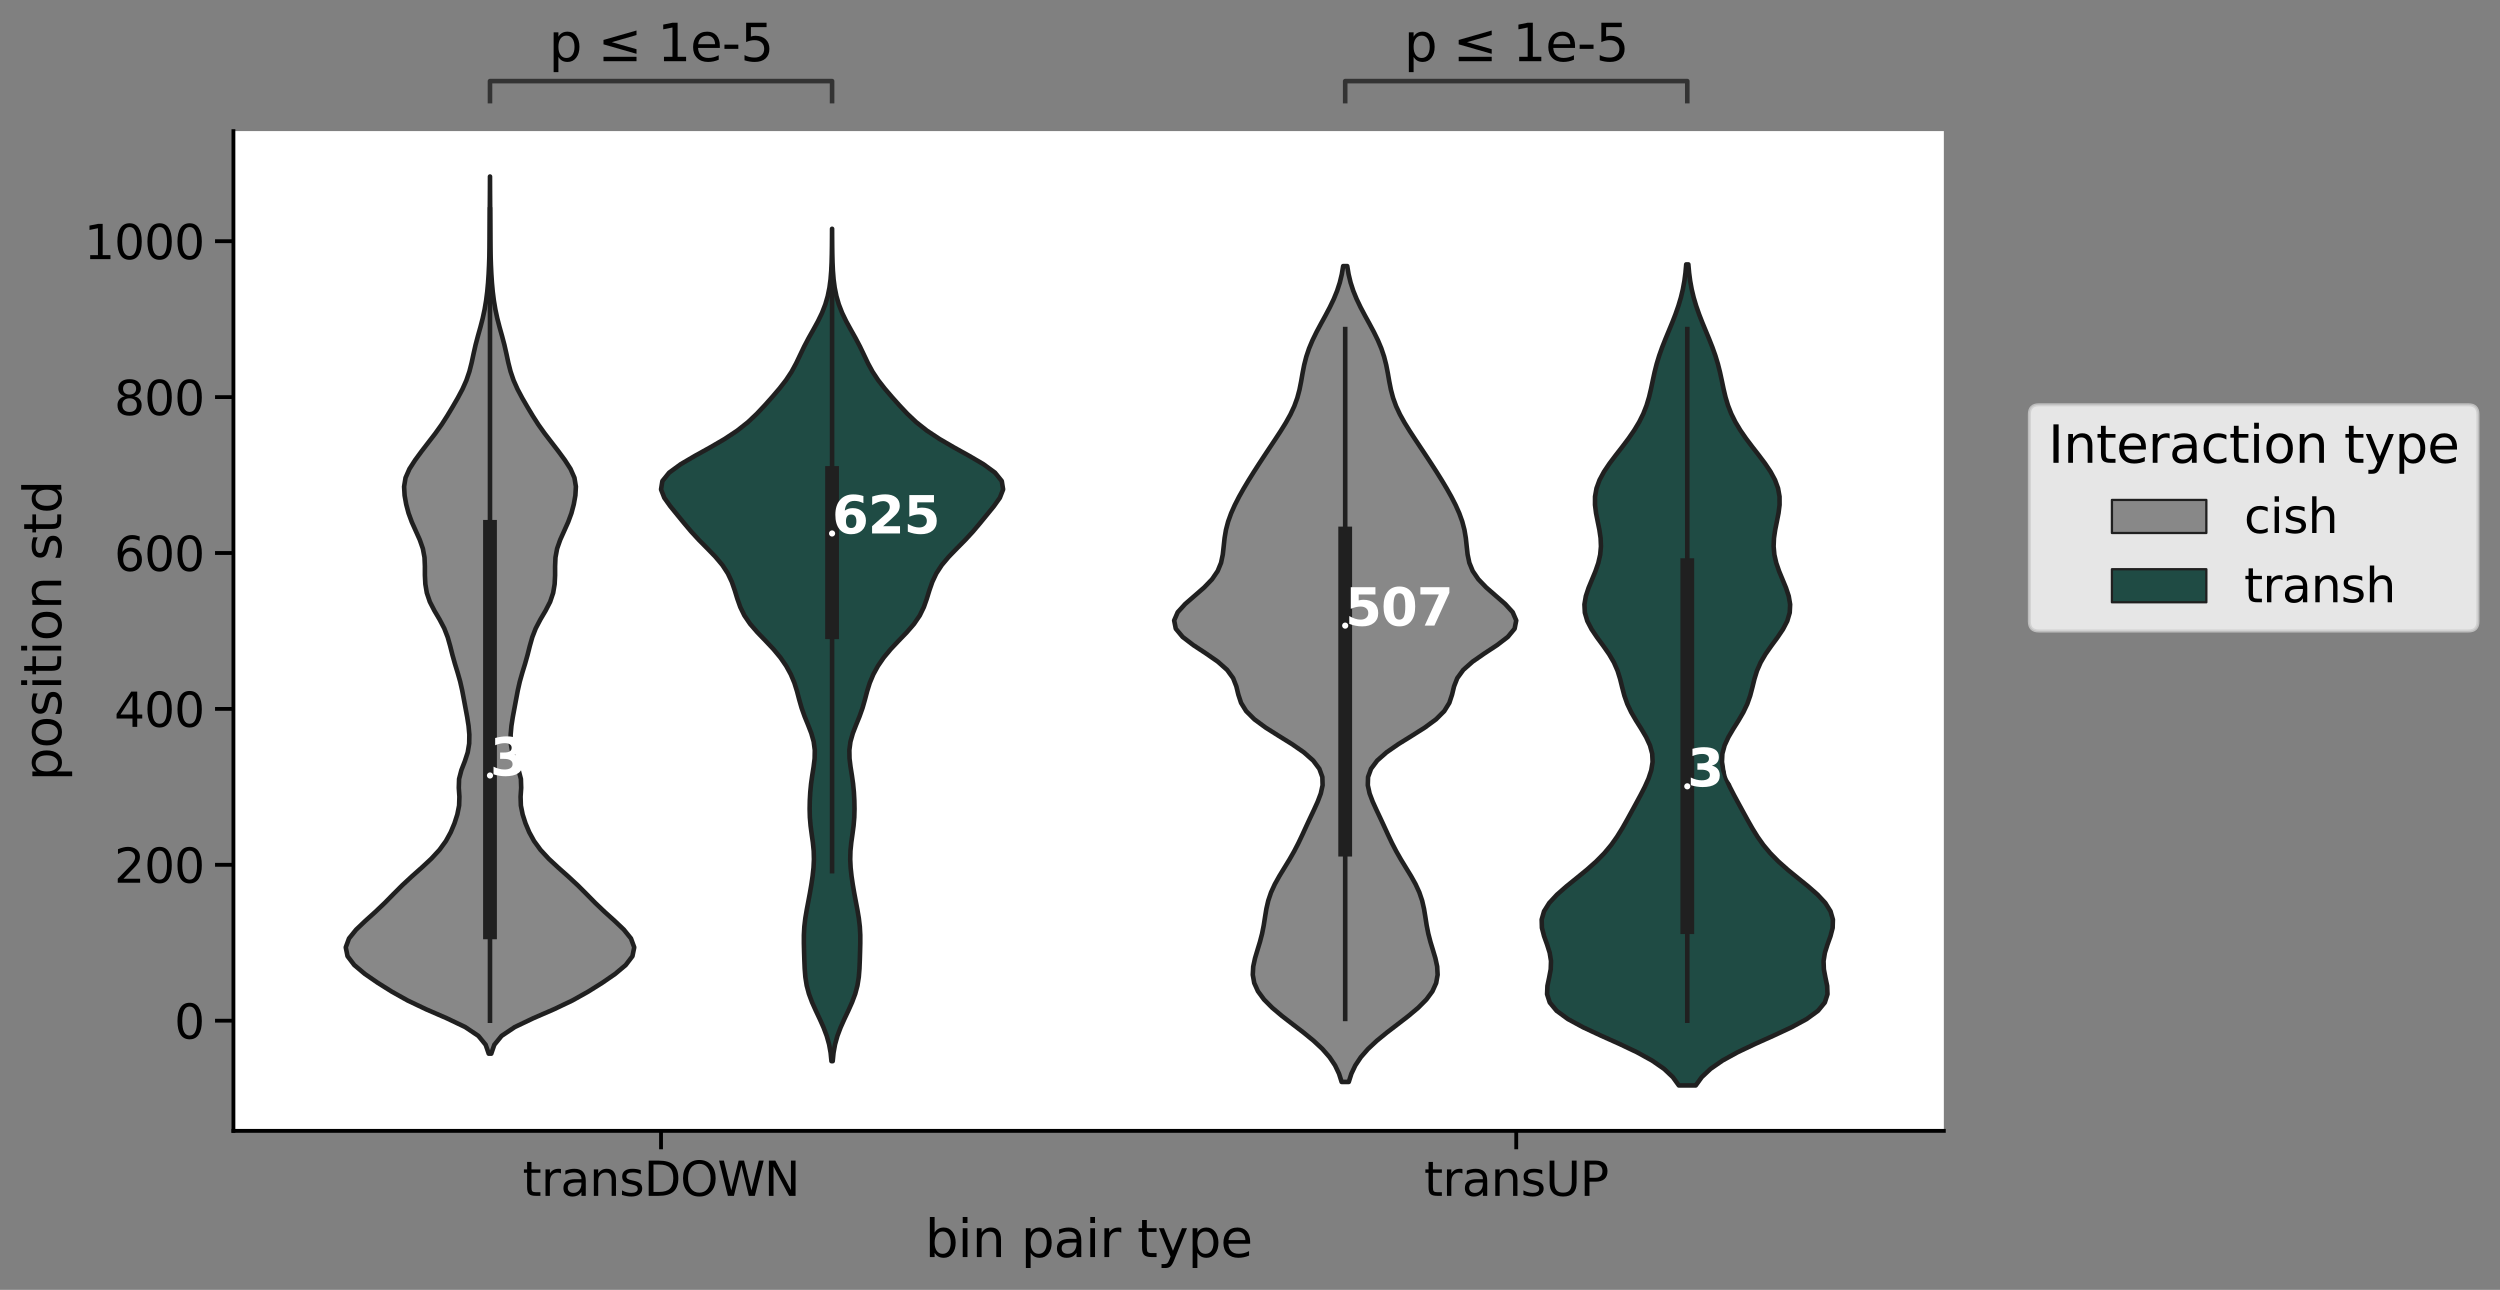 <?xml version="1.0" encoding="utf-8" standalone="no"?>
<!DOCTYPE svg PUBLIC "-//W3C//DTD SVG 1.1//EN"
  "http://www.w3.org/Graphics/SVG/1.1/DTD/svg11.dtd">
<svg xmlns:xlink="http://www.w3.org/1999/xlink" width="815.589pt" height="420.791pt" viewBox="0 0 815.589 420.791" xmlns="http://www.w3.org/2000/svg" version="1.1">
 <rect x="0" y="0" width="815.589" height="420.791" fill="#808080" stroke="none"/>
 <defs>
  <style type="text/css">*{stroke-linejoin: round; stroke-linecap: butt}</style>
 </defs>
 <g id="figure_1">
  <g id="patch_1">
   <path d="M 0 420.791 
L 815.589 420.791 
L 815.589 0 
L 0 0 
L 0 420.791 
z
" style="fill: none"/>
  </g>
  <g id="axes_1">
   <g id="patch_2">
    <path d="M 76.152 368.927 
L 634.152 368.927 
L 634.152 42.767 
L 76.152 42.767 
z
" style="fill: #ffffff"/>
   </g>
   <g id="patch_3">
    <path d="M 215.652 332.989 
L 215.652 332.989 
L 215.652 332.989 
L 215.652 332.989 
z
" clip-path="url(#p264a13fec1)" style="fill: #888888; stroke: #202020; stroke-width: 0.75; stroke-linejoin: miter"/>
   </g>
   <g id="PolyCollection_1">
    <defs>
     <path id="mb169ac791f" d="M 160.268 -77.054 
L 159.436 -77.054 
L 158.443 -79.945 
L 156.08 -82.835 
L 151.77 -85.725 
L 145.714 -88.616 
L 139.048 -91.506 
L 132.976 -94.396 
L 127.814 -97.287 
L 123.21 -100.177 
L 119.021 -103.067 
L 115.578 -105.958 
L 113.378 -108.848 
L 112.795 -111.738 
L 113.859 -114.629 
L 116.193 -117.519 
L 119.233 -120.409 
L 122.446 -123.3 
L 125.483 -126.19 
L 128.327 -129.08 
L 131.217 -131.971 
L 134.332 -134.861 
L 137.588 -137.751 
L 140.698 -140.642 
L 143.37 -143.532 
L 145.475 -146.422 
L 147.063 -149.313 
L 148.271 -152.203 
L 149.199 -155.093 
L 149.779 -157.984 
L 149.873 -160.874 
L 149.675 -163.764 
L 149.768 -166.655 
L 150.519 -169.545 
L 151.641 -172.435 
L 152.584 -175.326 
L 153.067 -178.216 
L 153.118 -181.107 
L 152.86 -183.997 
L 152.407 -186.887 
L 151.868 -189.778 
L 151.327 -192.668 
L 150.779 -195.558 
L 150.124 -198.449 
L 149.304 -201.339 
L 148.416 -204.229 
L 147.602 -207.12 
L 146.871 -210.01 
L 146.055 -212.9 
L 144.934 -215.791 
L 143.419 -218.681 
L 141.714 -221.571 
L 140.227 -224.462 
L 139.247 -227.352 
L 138.762 -230.242 
L 138.614 -233.133 
L 138.616 -236.023 
L 138.492 -238.913 
L 137.956 -241.804 
L 136.943 -244.694 
L 135.643 -247.584 
L 134.347 -250.475 
L 133.284 -253.365 
L 132.516 -256.255 
L 131.998 -259.146 
L 131.828 -262.036 
L 132.302 -264.926 
L 133.577 -267.817 
L 135.438 -270.707 
L 137.56 -273.597 
L 139.786 -276.488 
L 142.009 -279.378 
L 144.072 -282.269 
L 145.922 -285.159 
L 147.657 -288.049 
L 149.333 -290.94 
L 150.872 -293.83 
L 152.157 -296.72 
L 153.143 -299.611 
L 153.879 -302.501 
L 154.497 -305.391 
L 155.153 -308.282 
L 155.917 -311.172 
L 156.73 -314.062 
L 157.478 -316.953 
L 158.098 -319.843 
L 158.585 -322.733 
L 158.952 -325.624 
L 159.218 -328.514 
L 159.409 -331.404 
L 159.547 -334.295 
L 159.643 -337.185 
L 159.698 -340.075 
L 159.727 -342.966 
L 159.745 -345.856 
L 159.765 -348.746 
L 159.786 -351.637 
L 159.808 -354.527 
L 159.826 -357.417 
L 159.84 -360.308 
L 159.848 -363.198 
L 159.857 -363.198 
L 159.857 -363.198 
L 159.865 -360.308 
L 159.878 -357.417 
L 159.897 -354.527 
L 159.918 -351.637 
L 159.94 -348.746 
L 159.959 -345.856 
L 159.978 -342.966 
L 160.006 -340.075 
L 160.062 -337.185 
L 160.157 -334.295 
L 160.296 -331.404 
L 160.487 -328.514 
L 160.753 -325.624 
L 161.12 -322.733 
L 161.606 -319.843 
L 162.226 -316.953 
L 162.975 -314.062 
L 163.787 -311.172 
L 164.552 -308.282 
L 165.208 -305.391 
L 165.826 -302.501 
L 166.561 -299.611 
L 167.547 -296.72 
L 168.833 -293.83 
L 170.372 -290.94 
L 172.048 -288.049 
L 173.782 -285.159 
L 175.632 -282.269 
L 177.695 -279.378 
L 179.919 -276.488 
L 182.144 -273.597 
L 184.266 -270.707 
L 186.127 -267.817 
L 187.403 -264.926 
L 187.877 -262.036 
L 187.706 -259.146 
L 187.189 -256.255 
L 186.421 -253.365 
L 185.357 -250.475 
L 184.061 -247.584 
L 182.762 -244.694 
L 181.748 -241.804 
L 181.212 -238.913 
L 181.088 -236.023 
L 181.091 -233.133 
L 180.943 -230.242 
L 180.458 -227.352 
L 179.477 -224.462 
L 177.99 -221.571 
L 176.285 -218.681 
L 174.771 -215.791 
L 173.649 -212.9 
L 172.834 -210.01 
L 172.103 -207.12 
L 171.289 -204.229 
L 170.4 -201.339 
L 169.581 -198.449 
L 168.925 -195.558 
L 168.378 -192.668 
L 167.837 -189.778 
L 167.297 -186.887 
L 166.845 -183.997 
L 166.586 -181.107 
L 166.637 -178.216 
L 167.121 -175.326 
L 168.063 -172.435 
L 169.185 -169.545 
L 169.936 -166.655 
L 170.03 -163.764 
L 169.831 -160.874 
L 169.926 -157.984 
L 170.505 -155.093 
L 171.433 -152.203 
L 172.642 -149.313 
L 174.229 -146.422 
L 176.334 -143.532 
L 179.007 -140.642 
L 182.116 -137.751 
L 185.372 -134.861 
L 188.488 -131.971 
L 191.378 -129.08 
L 194.222 -126.19 
L 197.259 -123.3 
L 200.472 -120.409 
L 203.511 -117.519 
L 205.846 -114.629 
L 206.91 -111.738 
L 206.327 -108.848 
L 204.126 -105.958 
L 200.684 -103.067 
L 196.495 -100.177 
L 191.89 -97.287 
L 186.729 -94.396 
L 180.656 -91.506 
L 173.991 -88.616 
L 167.935 -85.725 
L 163.624 -82.835 
L 161.262 -79.945 
L 160.268 -77.054 
z
" style="stroke: #202020; stroke-width: 1.5"/>
    </defs>
    <g clip-path="url(#p264a13fec1)">
     <use xlink:href="#mb169ac791f" x="0" y="420.791" style="fill: #888888; stroke: #202020; stroke-width: 1.5"/>
    </g>
   </g>
   <g id="patch_4">
    <path d="M 215.652 332.989 
L 215.652 332.989 
L 215.652 332.989 
L 215.652 332.989 
z
" clip-path="url(#p264a13fec1)" style="fill: #1f4b44; stroke: #202020; stroke-width: 0.75; stroke-linejoin: miter"/>
   </g>
   <g id="PolyCollection_2">
    <defs>
     <path id="m6b797785a1" d="M 271.655 -74.605 
L 271.249 -74.605 
L 270.975 -77.348 
L 270.479 -80.091 
L 269.711 -82.834 
L 268.677 -85.576 
L 267.453 -88.319 
L 266.156 -91.062 
L 264.929 -93.805 
L 263.905 -96.548 
L 263.173 -99.29 
L 262.737 -102.033 
L 262.519 -104.776 
L 262.407 -107.519 
L 262.322 -110.261 
L 262.253 -113.004 
L 262.255 -115.747 
L 262.402 -118.49 
L 262.726 -121.233 
L 263.189 -123.975 
L 263.71 -126.718 
L 264.224 -129.461 
L 264.697 -132.204 
L 265.101 -134.946 
L 265.398 -137.689 
L 265.533 -140.432 
L 265.461 -143.175 
L 265.189 -145.918 
L 264.803 -148.66 
L 264.439 -151.403 
L 264.207 -154.146 
L 264.133 -156.889 
L 264.186 -159.632 
L 264.338 -162.374 
L 264.604 -165.117 
L 264.989 -167.86 
L 265.427 -170.603 
L 265.763 -173.345 
L 265.816 -176.088 
L 265.457 -178.831 
L 264.679 -181.574 
L 263.616 -184.317 
L 262.496 -187.059 
L 261.519 -189.802 
L 260.734 -192.545 
L 260.012 -195.288 
L 259.15 -198.031 
L 258 -200.773 
L 256.497 -203.516 
L 254.612 -206.259 
L 252.335 -209.002 
L 249.751 -211.744 
L 247.104 -214.487 
L 244.725 -217.23 
L 242.854 -219.973 
L 241.517 -222.716 
L 240.548 -225.458 
L 239.707 -228.201 
L 238.751 -230.944 
L 237.464 -233.687 
L 235.681 -236.429 
L 233.372 -239.172 
L 230.708 -241.915 
L 227.992 -244.658 
L 225.468 -247.401 
L 223.157 -250.143 
L 220.914 -252.886 
L 218.679 -255.629 
L 216.725 -258.372 
L 215.652 -261.115 
L 216.091 -263.857 
L 218.311 -266.6 
L 222.061 -269.343 
L 226.737 -272.086 
L 231.685 -274.828 
L 236.392 -277.571 
L 240.533 -280.314 
L 244 -283.057 
L 246.903 -285.8 
L 249.485 -288.542 
L 251.936 -291.285 
L 254.284 -294.028 
L 256.422 -296.771 
L 258.238 -299.513 
L 259.731 -302.256 
L 261.038 -304.999 
L 262.353 -307.742 
L 263.796 -310.485 
L 265.34 -313.227 
L 266.847 -315.97 
L 268.174 -318.713 
L 269.241 -321.456 
L 270.038 -324.199 
L 270.595 -326.941 
L 270.957 -329.684 
L 271.177 -332.427 
L 271.302 -335.17 
L 271.371 -337.912 
L 271.41 -340.655 
L 271.432 -343.398 
L 271.444 -346.141 
L 271.461 -346.141 
L 271.461 -346.141 
L 271.472 -343.398 
L 271.494 -340.655 
L 271.533 -337.912 
L 271.603 -335.17 
L 271.728 -332.427 
L 271.947 -329.684 
L 272.31 -326.941 
L 272.866 -324.199 
L 273.663 -321.456 
L 274.73 -318.713 
L 276.057 -315.97 
L 277.565 -313.227 
L 279.109 -310.485 
L 280.552 -307.742 
L 281.867 -304.999 
L 283.174 -302.256 
L 284.666 -299.513 
L 286.482 -296.771 
L 288.621 -294.028 
L 290.969 -291.285 
L 293.42 -288.542 
L 296.001 -285.8 
L 298.905 -283.057 
L 302.371 -280.314 
L 306.513 -277.571 
L 311.22 -274.828 
L 316.168 -272.086 
L 320.843 -269.343 
L 324.593 -266.6 
L 326.814 -263.857 
L 327.252 -261.115 
L 326.18 -258.372 
L 324.226 -255.629 
L 321.991 -252.886 
L 319.747 -250.143 
L 317.436 -247.401 
L 314.912 -244.658 
L 312.197 -241.915 
L 309.533 -239.172 
L 307.223 -236.429 
L 305.44 -233.687 
L 304.153 -230.944 
L 303.198 -228.201 
L 302.356 -225.458 
L 301.387 -222.716 
L 300.05 -219.973 
L 298.18 -217.23 
L 295.801 -214.487 
L 293.154 -211.744 
L 290.57 -209.002 
L 288.293 -206.259 
L 286.408 -203.516 
L 284.904 -200.773 
L 283.754 -198.031 
L 282.893 -195.288 
L 282.17 -192.545 
L 281.385 -189.802 
L 280.409 -187.059 
L 279.289 -184.317 
L 278.226 -181.574 
L 277.448 -178.831 
L 277.089 -176.088 
L 277.141 -173.345 
L 277.477 -170.603 
L 277.915 -167.86 
L 278.301 -165.117 
L 278.567 -162.374 
L 278.719 -159.632 
L 278.771 -156.889 
L 278.698 -154.146 
L 278.466 -151.403 
L 278.101 -148.66 
L 277.716 -145.918 
L 277.444 -143.175 
L 277.372 -140.432 
L 277.507 -137.689 
L 277.804 -134.946 
L 278.208 -132.204 
L 278.68 -129.461 
L 279.195 -126.718 
L 279.716 -123.975 
L 280.178 -121.233 
L 280.503 -118.49 
L 280.65 -115.747 
L 280.651 -113.004 
L 280.582 -110.261 
L 280.497 -107.519 
L 280.386 -104.776 
L 280.167 -102.033 
L 279.731 -99.29 
L 278.999 -96.548 
L 277.975 -93.805 
L 276.748 -91.062 
L 275.452 -88.319 
L 274.227 -85.576 
L 273.194 -82.834 
L 272.426 -80.091 
L 271.93 -77.348 
L 271.655 -74.605 
z
" style="stroke: #202020; stroke-width: 1.5"/>
    </defs>
    <g clip-path="url(#p264a13fec1)">
     <use xlink:href="#m6b797785a1" x="0" y="420.791" style="fill: #1f4b44; stroke: #202020; stroke-width: 1.5"/>
    </g>
   </g>
   <g id="PolyCollection_3">
    <defs>
     <path id="m515e794b54" d="M 440.016 -67.826 
L 437.688 -67.826 
L 436.835 -70.514 
L 435.555 -73.203 
L 433.761 -75.891 
L 431.411 -78.58 
L 428.533 -81.268 
L 425.24 -83.956 
L 421.726 -86.645 
L 418.24 -89.333 
L 415.044 -92.022 
L 412.373 -94.71 
L 410.392 -97.399 
L 409.177 -100.087 
L 408.7 -102.775 
L 408.845 -105.464 
L 409.426 -108.152 
L 410.227 -110.841 
L 411.046 -113.529 
L 411.744 -116.217 
L 412.275 -118.906 
L 412.694 -121.594 
L 413.135 -124.283 
L 413.752 -126.971 
L 414.662 -129.659 
L 415.898 -132.348 
L 417.401 -135.036 
L 419.043 -137.725 
L 420.684 -140.413 
L 422.219 -143.102 
L 423.61 -145.79 
L 424.888 -148.478 
L 426.122 -151.167 
L 427.372 -153.855 
L 428.645 -156.544 
L 429.869 -159.232 
L 430.887 -161.92 
L 431.48 -164.609 
L 431.4 -167.297 
L 430.422 -169.986 
L 428.405 -172.674 
L 425.356 -175.363 
L 421.473 -178.051 
L 417.145 -180.739 
L 412.891 -183.428 
L 409.233 -186.116 
L 406.537 -188.805 
L 404.878 -191.493 
L 403.992 -194.181 
L 403.339 -196.87 
L 402.287 -199.558 
L 400.33 -202.247 
L 397.294 -204.935 
L 393.424 -207.623 
L 389.332 -210.312 
L 385.813 -213 
L 383.582 -215.689 
L 383.052 -218.377 
L 384.212 -221.066 
L 386.657 -223.754 
L 389.753 -226.442 
L 392.84 -229.131 
L 395.42 -231.819 
L 397.253 -234.508 
L 398.354 -237.196 
L 398.917 -239.884 
L 399.216 -242.573 
L 399.503 -245.261 
L 399.956 -247.95 
L 400.662 -250.638 
L 401.631 -253.327 
L 402.829 -256.015 
L 404.206 -258.703 
L 405.717 -261.392 
L 407.326 -264.08 
L 409.004 -266.769 
L 410.732 -269.457 
L 412.496 -272.145 
L 414.282 -274.834 
L 416.072 -277.522 
L 417.83 -280.211 
L 419.494 -282.899 
L 420.99 -285.587 
L 422.245 -288.276 
L 423.223 -290.964 
L 423.941 -293.653 
L 424.475 -296.341 
L 424.943 -299.03 
L 425.469 -301.718 
L 426.155 -304.406 
L 427.057 -307.095 
L 428.183 -309.783 
L 429.498 -312.472 
L 430.936 -315.16 
L 432.41 -317.848 
L 433.832 -320.537 
L 435.121 -323.225 
L 436.216 -325.914 
L 437.089 -328.602 
L 437.738 -331.291 
L 438.189 -333.979 
L 439.516 -333.979 
L 439.516 -333.979 
L 439.967 -331.291 
L 440.616 -328.602 
L 441.488 -325.914 
L 442.584 -323.225 
L 443.872 -320.537 
L 445.294 -317.848 
L 446.769 -315.16 
L 448.206 -312.472 
L 449.522 -309.783 
L 450.648 -307.095 
L 451.55 -304.406 
L 452.235 -301.718 
L 452.761 -299.03 
L 453.229 -296.341 
L 453.764 -293.653 
L 454.481 -290.964 
L 455.459 -288.276 
L 456.715 -285.587 
L 458.21 -282.899 
L 459.875 -280.211 
L 461.632 -277.522 
L 463.423 -274.834 
L 465.209 -272.145 
L 466.973 -269.457 
L 468.701 -266.769 
L 470.379 -264.08 
L 471.987 -261.392 
L 473.498 -258.703 
L 474.876 -256.015 
L 476.074 -253.327 
L 477.043 -250.638 
L 477.749 -247.95 
L 478.202 -245.261 
L 478.489 -242.573 
L 478.787 -239.884 
L 479.351 -237.196 
L 480.452 -234.508 
L 482.285 -231.819 
L 484.865 -229.131 
L 487.952 -226.442 
L 491.047 -223.754 
L 493.493 -221.066 
L 494.652 -218.377 
L 494.122 -215.689 
L 491.892 -213 
L 488.372 -210.312 
L 484.281 -207.623 
L 480.41 -204.935 
L 477.374 -202.247 
L 475.418 -199.558 
L 474.365 -196.87 
L 473.713 -194.181 
L 472.826 -191.493 
L 471.167 -188.805 
L 468.472 -186.116 
L 464.814 -183.428 
L 460.56 -180.739 
L 456.231 -178.051 
L 452.348 -175.363 
L 449.299 -172.674 
L 447.283 -169.986 
L 446.305 -167.297 
L 446.224 -164.609 
L 446.817 -161.92 
L 447.836 -159.232 
L 449.059 -156.544 
L 450.332 -153.855 
L 451.582 -151.167 
L 452.816 -148.478 
L 454.095 -145.79 
L 455.486 -143.102 
L 457.02 -140.413 
L 458.661 -137.725 
L 460.304 -135.036 
L 461.806 -132.348 
L 463.042 -129.659 
L 463.952 -126.971 
L 464.569 -124.283 
L 465.01 -121.594 
L 465.43 -118.906 
L 465.96 -116.217 
L 466.658 -113.529 
L 467.478 -110.841 
L 468.279 -108.152 
L 468.86 -105.464 
L 469.005 -102.775 
L 468.528 -100.087 
L 467.312 -97.399 
L 465.332 -94.71 
L 462.661 -92.022 
L 459.465 -89.333 
L 455.978 -86.645 
L 452.465 -83.956 
L 449.172 -81.268 
L 446.294 -78.58 
L 443.943 -75.891 
L 442.149 -73.203 
L 440.87 -70.514 
L 440.016 -67.826 
z
" style="stroke: #202020; stroke-width: 1.5"/>
    </defs>
    <g clip-path="url(#p264a13fec1)">
     <use xlink:href="#m515e794b54" x="0" y="420.791" style="fill: #888888; stroke: #202020; stroke-width: 1.5"/>
    </g>
   </g>
   <g id="PolyCollection_4">
    <defs>
     <path id="m5f96b1e294" d="M 553.21 -66.689 
L 547.694 -66.689 
L 545.735 -69.395 
L 542.863 -72.1 
L 538.957 -74.806 
L 534.044 -77.511 
L 528.351 -80.217 
L 522.312 -82.922 
L 516.503 -85.628 
L 511.517 -88.333 
L 507.811 -91.039 
L 505.581 -93.744 
L 504.712 -96.45 
L 504.822 -99.155 
L 505.388 -101.861 
L 505.898 -104.566 
L 505.996 -107.272 
L 505.558 -109.977 
L 504.703 -112.683 
L 503.732 -115.388 
L 503.029 -118.094 
L 502.948 -120.799 
L 503.724 -123.505 
L 505.423 -126.21 
L 507.934 -128.916 
L 511.014 -131.621 
L 514.359 -134.327 
L 517.67 -137.032 
L 520.72 -139.738 
L 523.386 -142.443 
L 525.647 -145.149 
L 527.563 -147.854 
L 529.236 -150.56 
L 530.774 -153.265 
L 532.259 -155.971 
L 533.737 -158.676 
L 535.2 -161.382 
L 536.592 -164.087 
L 537.806 -166.793 
L 538.702 -169.498 
L 539.139 -172.204 
L 539.007 -174.909 
L 538.279 -177.615 
L 537.03 -180.32 
L 535.435 -183.026 
L 533.733 -185.731 
L 532.159 -188.437 
L 530.877 -191.142 
L 529.926 -193.848 
L 529.214 -196.553 
L 528.549 -199.259 
L 527.709 -201.964 
L 526.527 -204.67 
L 524.946 -207.375 
L 523.056 -210.081 
L 521.063 -212.786 
L 519.237 -215.492 
L 517.835 -218.197 
L 517.035 -220.903 
L 516.897 -223.609 
L 517.357 -226.314 
L 518.255 -229.02 
L 519.375 -231.725 
L 520.496 -234.431 
L 521.429 -237.136 
L 522.045 -239.842 
L 522.288 -242.547 
L 522.172 -245.253 
L 521.775 -247.958 
L 521.226 -250.664 
L 520.69 -253.369 
L 520.348 -256.075 
L 520.359 -258.78 
L 520.838 -261.486 
L 521.825 -264.191 
L 523.281 -266.897 
L 525.1 -269.602 
L 527.138 -272.308 
L 529.243 -275.013 
L 531.283 -277.719 
L 533.151 -280.424 
L 534.775 -283.13 
L 536.117 -285.835 
L 537.174 -288.541 
L 537.987 -291.246 
L 538.629 -293.952 
L 539.195 -296.657 
L 539.783 -299.363 
L 540.468 -302.068 
L 541.291 -304.774 
L 542.253 -307.479 
L 543.322 -310.185 
L 544.444 -312.89 
L 545.561 -315.596 
L 546.614 -318.301 
L 547.558 -321.007 
L 548.362 -323.712 
L 549.011 -326.418 
L 549.506 -329.123 
L 549.863 -331.829 
L 550.104 -334.534 
L 550.8 -334.534 
L 550.8 -334.534 
L 551.042 -331.829 
L 551.398 -329.123 
L 551.893 -326.418 
L 552.542 -323.712 
L 553.346 -321.007 
L 554.29 -318.301 
L 555.344 -315.596 
L 556.46 -312.89 
L 557.583 -310.185 
L 558.651 -307.479 
L 559.613 -304.774 
L 560.436 -302.068 
L 561.122 -299.363 
L 561.709 -296.657 
L 562.276 -293.952 
L 562.917 -291.246 
L 563.73 -288.541 
L 564.788 -285.835 
L 566.129 -283.13 
L 567.753 -280.424 
L 569.621 -277.719 
L 571.661 -275.013 
L 573.767 -272.308 
L 575.805 -269.602 
L 577.623 -266.897 
L 579.079 -264.191 
L 580.066 -261.486 
L 580.545 -258.78 
L 580.557 -256.075 
L 580.214 -253.369 
L 579.679 -250.664 
L 579.13 -247.958 
L 578.732 -245.253 
L 578.616 -242.547 
L 578.859 -239.842 
L 579.476 -237.136 
L 580.409 -234.431 
L 581.529 -231.725 
L 582.649 -229.02 
L 583.547 -226.314 
L 584.008 -223.609 
L 583.869 -220.903 
L 583.07 -218.197 
L 581.668 -215.492 
L 579.842 -212.786 
L 577.848 -210.081 
L 575.958 -207.375 
L 574.378 -204.67 
L 573.195 -201.964 
L 572.356 -199.259 
L 571.691 -196.553 
L 570.978 -193.848 
L 570.028 -191.142 
L 568.745 -188.437 
L 567.171 -185.731 
L 565.469 -183.026 
L 563.874 -180.32 
L 562.625 -177.615 
L 561.897 -174.909 
L 561.766 -172.204 
L 562.202 -169.498 
L 563.099 -166.793 
L 564.313 -164.087 
L 565.704 -161.382 
L 567.168 -158.676 
L 568.645 -155.971 
L 570.131 -153.265 
L 571.668 -150.56 
L 573.341 -147.854 
L 575.257 -145.149 
L 577.518 -142.443 
L 580.184 -139.738 
L 583.235 -137.032 
L 586.546 -134.327 
L 589.89 -131.621 
L 592.971 -128.916 
L 595.482 -126.21 
L 597.18 -123.505 
L 597.957 -120.799 
L 597.876 -118.094 
L 597.172 -115.388 
L 596.201 -112.683 
L 595.346 -109.977 
L 594.908 -107.272 
L 595.006 -104.566 
L 595.517 -101.861 
L 596.082 -99.155 
L 596.193 -96.45 
L 595.324 -93.744 
L 593.093 -91.039 
L 589.387 -88.333 
L 584.401 -85.628 
L 578.592 -82.922 
L 572.554 -80.217 
L 566.861 -77.511 
L 561.948 -74.806 
L 558.041 -72.1 
L 555.169 -69.395 
L 553.21 -66.689 
z
" style="stroke: #202020; stroke-width: 1.5"/>
    </defs>
    <g clip-path="url(#p264a13fec1)">
     <use xlink:href="#m5f96b1e294" x="0" y="420.791" style="fill: #1f4b44; stroke: #202020; stroke-width: 1.5"/>
    </g>
   </g>
   <g id="matplotlib.axis_1">
    <g id="xtick_1">
     <g id="line2d_1">
      <defs>
       <path id="md7b39147ec" d="M 0 0 
L 0 6 
" style="stroke: #000000; stroke-width: 1.25"/>
      </defs>
      <g>
       <use xlink:href="#md7b39147ec" x="215.652" y="368.927" style="stroke: #000000; stroke-width: 1.25"/>
      </g>
     </g>
     <g id="text_1">
      <!-- transDOWN -->
      <g transform="translate(170.494 390.129)scale(0.154 -0.154)">
       <defs>
        <path id="DejaVuSans-74" d="M 1172 4494 
L 1172 3500 
L 2356 3500 
L 2356 3053 
L 1172 3053 
L 1172 1153 
Q 1172 725 1289 603 
Q 1406 481 1766 481 
L 2356 481 
L 2356 0 
L 1766 0 
Q 1100 0 847 248 
Q 594 497 594 1153 
L 594 3053 
L 172 3053 
L 172 3500 
L 594 3500 
L 594 4494 
L 1172 4494 
z
" transform="scale(0.016)"/>
        <path id="DejaVuSans-72" d="M 2631 2963 
Q 2534 3019 2420 3045 
Q 2306 3072 2169 3072 
Q 1681 3072 1420 2755 
Q 1159 2438 1159 1844 
L 1159 0 
L 581 0 
L 581 3500 
L 1159 3500 
L 1159 2956 
Q 1341 3275 1631 3429 
Q 1922 3584 2338 3584 
Q 2397 3584 2469 3576 
Q 2541 3569 2628 3553 
L 2631 2963 
z
" transform="scale(0.016)"/>
        <path id="DejaVuSans-61" d="M 2194 1759 
Q 1497 1759 1228 1600 
Q 959 1441 959 1056 
Q 959 750 1161 570 
Q 1363 391 1709 391 
Q 2188 391 2477 730 
Q 2766 1069 2766 1631 
L 2766 1759 
L 2194 1759 
z
M 3341 1997 
L 3341 0 
L 2766 0 
L 2766 531 
Q 2569 213 2275 61 
Q 1981 -91 1556 -91 
Q 1019 -91 701 211 
Q 384 513 384 1019 
Q 384 1609 779 1909 
Q 1175 2209 1959 2209 
L 2766 2209 
L 2766 2266 
Q 2766 2663 2505 2880 
Q 2244 3097 1772 3097 
Q 1472 3097 1187 3025 
Q 903 2953 641 2809 
L 641 3341 
Q 956 3463 1253 3523 
Q 1550 3584 1831 3584 
Q 2591 3584 2966 3190 
Q 3341 2797 3341 1997 
z
" transform="scale(0.016)"/>
        <path id="DejaVuSans-6e" d="M 3513 2113 
L 3513 0 
L 2938 0 
L 2938 2094 
Q 2938 2591 2744 2837 
Q 2550 3084 2163 3084 
Q 1697 3084 1428 2787 
Q 1159 2491 1159 1978 
L 1159 0 
L 581 0 
L 581 3500 
L 1159 3500 
L 1159 2956 
Q 1366 3272 1645 3428 
Q 1925 3584 2291 3584 
Q 2894 3584 3203 3211 
Q 3513 2838 3513 2113 
z
" transform="scale(0.016)"/>
        <path id="DejaVuSans-73" d="M 2834 3397 
L 2834 2853 
Q 2591 2978 2328 3040 
Q 2066 3103 1784 3103 
Q 1356 3103 1142 2972 
Q 928 2841 928 2578 
Q 928 2378 1081 2264 
Q 1234 2150 1697 2047 
L 1894 2003 
Q 2506 1872 2764 1633 
Q 3022 1394 3022 966 
Q 3022 478 2636 193 
Q 2250 -91 1575 -91 
Q 1294 -91 989 -36 
Q 684 19 347 128 
L 347 722 
Q 666 556 975 473 
Q 1284 391 1588 391 
Q 1994 391 2212 530 
Q 2431 669 2431 922 
Q 2431 1156 2273 1281 
Q 2116 1406 1581 1522 
L 1381 1569 
Q 847 1681 609 1914 
Q 372 2147 372 2553 
Q 372 3047 722 3315 
Q 1072 3584 1716 3584 
Q 2034 3584 2315 3537 
Q 2597 3491 2834 3397 
z
" transform="scale(0.016)"/>
        <path id="DejaVuSans-44" d="M 1259 4147 
L 1259 519 
L 2022 519 
Q 2988 519 3436 956 
Q 3884 1394 3884 2338 
Q 3884 3275 3436 3711 
Q 2988 4147 2022 4147 
L 1259 4147 
z
M 628 4666 
L 1925 4666 
Q 3281 4666 3915 4102 
Q 4550 3538 4550 2338 
Q 4550 1131 3912 565 
Q 3275 0 1925 0 
L 628 0 
L 628 4666 
z
" transform="scale(0.016)"/>
        <path id="DejaVuSans-4f" d="M 2522 4238 
Q 1834 4238 1429 3725 
Q 1025 3213 1025 2328 
Q 1025 1447 1429 934 
Q 1834 422 2522 422 
Q 3209 422 3611 934 
Q 4013 1447 4013 2328 
Q 4013 3213 3611 3725 
Q 3209 4238 2522 4238 
z
M 2522 4750 
Q 3503 4750 4090 4092 
Q 4678 3434 4678 2328 
Q 4678 1225 4090 567 
Q 3503 -91 2522 -91 
Q 1538 -91 948 565 
Q 359 1222 359 2328 
Q 359 3434 948 4092 
Q 1538 4750 2522 4750 
z
" transform="scale(0.016)"/>
        <path id="DejaVuSans-57" d="M 213 4666 
L 850 4666 
L 1831 722 
L 2809 4666 
L 3519 4666 
L 4500 722 
L 5478 4666 
L 6119 4666 
L 4947 0 
L 4153 0 
L 3169 4050 
L 2175 0 
L 1381 0 
L 213 4666 
z
" transform="scale(0.016)"/>
        <path id="DejaVuSans-4e" d="M 628 4666 
L 1478 4666 
L 3547 763 
L 3547 4666 
L 4159 4666 
L 4159 0 
L 3309 0 
L 1241 3903 
L 1241 0 
L 628 0 
L 628 4666 
z
" transform="scale(0.016)"/>
       </defs>
       <use xlink:href="#DejaVuSans-74"/>
       <use xlink:href="#DejaVuSans-72" x="39.209"/>
       <use xlink:href="#DejaVuSans-61" x="80.322"/>
       <use xlink:href="#DejaVuSans-6e" x="141.602"/>
       <use xlink:href="#DejaVuSans-73" x="204.98"/>
       <use xlink:href="#DejaVuSans-44" x="257.08"/>
       <use xlink:href="#DejaVuSans-4f" x="334.082"/>
       <use xlink:href="#DejaVuSans-57" x="412.793"/>
       <use xlink:href="#DejaVuSans-4e" x="511.67"/>
      </g>
     </g>
    </g>
    <g id="xtick_2">
     <g id="line2d_2">
      <g>
       <use xlink:href="#md7b39147ec" x="494.652" y="368.927" style="stroke: #000000; stroke-width: 1.25"/>
      </g>
     </g>
     <g id="text_2">
      <!-- transUP -->
      <g transform="translate(464.58 390.129)scale(0.154 -0.154)">
       <defs>
        <path id="DejaVuSans-55" d="M 556 4666 
L 1191 4666 
L 1191 1831 
Q 1191 1081 1462 751 
Q 1734 422 2344 422 
Q 2950 422 3222 751 
Q 3494 1081 3494 1831 
L 3494 4666 
L 4128 4666 
L 4128 1753 
Q 4128 841 3676 375 
Q 3225 -91 2344 -91 
Q 1459 -91 1007 375 
Q 556 841 556 1753 
L 556 4666 
z
" transform="scale(0.016)"/>
        <path id="DejaVuSans-50" d="M 1259 4147 
L 1259 2394 
L 2053 2394 
Q 2494 2394 2734 2622 
Q 2975 2850 2975 3272 
Q 2975 3691 2734 3919 
Q 2494 4147 2053 4147 
L 1259 4147 
z
M 628 4666 
L 2053 4666 
Q 2838 4666 3239 4311 
Q 3641 3956 3641 3272 
Q 3641 2581 3239 2228 
Q 2838 1875 2053 1875 
L 1259 1875 
L 1259 0 
L 628 0 
L 628 4666 
z
" transform="scale(0.016)"/>
       </defs>
       <use xlink:href="#DejaVuSans-74"/>
       <use xlink:href="#DejaVuSans-72" x="39.209"/>
       <use xlink:href="#DejaVuSans-61" x="80.322"/>
       <use xlink:href="#DejaVuSans-6e" x="141.602"/>
       <use xlink:href="#DejaVuSans-73" x="204.98"/>
       <use xlink:href="#DejaVuSans-55" x="257.08"/>
       <use xlink:href="#DejaVuSans-50" x="330.273"/>
      </g>
     </g>
    </g>
    <g id="text_3">
     <!-- bin pair type -->
     <g transform="translate(301.79 410.097)scale(0.168 -0.168)">
      <defs>
       <path id="DejaVuSans-62" d="M 3116 1747 
Q 3116 2381 2855 2742 
Q 2594 3103 2138 3103 
Q 1681 3103 1420 2742 
Q 1159 2381 1159 1747 
Q 1159 1113 1420 752 
Q 1681 391 2138 391 
Q 2594 391 2855 752 
Q 3116 1113 3116 1747 
z
M 1159 2969 
Q 1341 3281 1617 3432 
Q 1894 3584 2278 3584 
Q 2916 3584 3314 3078 
Q 3713 2572 3713 1747 
Q 3713 922 3314 415 
Q 2916 -91 2278 -91 
Q 1894 -91 1617 61 
Q 1341 213 1159 525 
L 1159 0 
L 581 0 
L 581 4863 
L 1159 4863 
L 1159 2969 
z
" transform="scale(0.016)"/>
       <path id="DejaVuSans-69" d="M 603 3500 
L 1178 3500 
L 1178 0 
L 603 0 
L 603 3500 
z
M 603 4863 
L 1178 4863 
L 1178 4134 
L 603 4134 
L 603 4863 
z
" transform="scale(0.016)"/>
       <path id="DejaVuSans-20" transform="scale(0.016)"/>
       <path id="DejaVuSans-70" d="M 1159 525 
L 1159 -1331 
L 581 -1331 
L 581 3500 
L 1159 3500 
L 1159 2969 
Q 1341 3281 1617 3432 
Q 1894 3584 2278 3584 
Q 2916 3584 3314 3078 
Q 3713 2572 3713 1747 
Q 3713 922 3314 415 
Q 2916 -91 2278 -91 
Q 1894 -91 1617 61 
Q 1341 213 1159 525 
z
M 3116 1747 
Q 3116 2381 2855 2742 
Q 2594 3103 2138 3103 
Q 1681 3103 1420 2742 
Q 1159 2381 1159 1747 
Q 1159 1113 1420 752 
Q 1681 391 2138 391 
Q 2594 391 2855 752 
Q 3116 1113 3116 1747 
z
" transform="scale(0.016)"/>
       <path id="DejaVuSans-79" d="M 2059 -325 
Q 1816 -950 1584 -1140 
Q 1353 -1331 966 -1331 
L 506 -1331 
L 506 -850 
L 844 -850 
Q 1081 -850 1212 -737 
Q 1344 -625 1503 -206 
L 1606 56 
L 191 3500 
L 800 3500 
L 1894 763 
L 2988 3500 
L 3597 3500 
L 2059 -325 
z
" transform="scale(0.016)"/>
       <path id="DejaVuSans-65" d="M 3597 1894 
L 3597 1613 
L 953 1613 
Q 991 1019 1311 708 
Q 1631 397 2203 397 
Q 2534 397 2845 478 
Q 3156 559 3463 722 
L 3463 178 
Q 3153 47 2828 -22 
Q 2503 -91 2169 -91 
Q 1331 -91 842 396 
Q 353 884 353 1716 
Q 353 2575 817 3079 
Q 1281 3584 2069 3584 
Q 2775 3584 3186 3129 
Q 3597 2675 3597 1894 
z
M 3022 2063 
Q 3016 2534 2758 2815 
Q 2500 3097 2075 3097 
Q 1594 3097 1305 2825 
Q 1016 2553 972 2059 
L 3022 2063 
z
" transform="scale(0.016)"/>
      </defs>
      <use xlink:href="#DejaVuSans-62"/>
      <use xlink:href="#DejaVuSans-69" x="63.477"/>
      <use xlink:href="#DejaVuSans-6e" x="91.26"/>
      <use xlink:href="#DejaVuSans-20" x="154.639"/>
      <use xlink:href="#DejaVuSans-70" x="186.426"/>
      <use xlink:href="#DejaVuSans-61" x="249.902"/>
      <use xlink:href="#DejaVuSans-69" x="311.182"/>
      <use xlink:href="#DejaVuSans-72" x="338.965"/>
      <use xlink:href="#DejaVuSans-20" x="380.078"/>
      <use xlink:href="#DejaVuSans-74" x="411.865"/>
      <use xlink:href="#DejaVuSans-79" x="451.074"/>
      <use xlink:href="#DejaVuSans-70" x="510.254"/>
      <use xlink:href="#DejaVuSans-65" x="573.73"/>
     </g>
    </g>
   </g>
   <g id="matplotlib.axis_2">
    <g id="ytick_1">
     <g id="line2d_3">
      <defs>
       <path id="m10302e0982" d="M 0 0 
L -6 0 
" style="stroke: #000000; stroke-width: 1.25"/>
      </defs>
      <g>
       <use xlink:href="#m10302e0982" x="76.152" y="332.989" style="stroke: #000000; stroke-width: 1.25"/>
      </g>
     </g>
     <g id="text_4">
      <!-- 0 -->
      <g transform="translate(56.854 338.84)scale(0.154 -0.154)">
       <defs>
        <path id="DejaVuSans-30" d="M 2034 4250 
Q 1547 4250 1301 3770 
Q 1056 3291 1056 2328 
Q 1056 1369 1301 889 
Q 1547 409 2034 409 
Q 2525 409 2770 889 
Q 3016 1369 3016 2328 
Q 3016 3291 2770 3770 
Q 2525 4250 2034 4250 
z
M 2034 4750 
Q 2819 4750 3233 4129 
Q 3647 3509 3647 2328 
Q 3647 1150 3233 529 
Q 2819 -91 2034 -91 
Q 1250 -91 836 529 
Q 422 1150 422 2328 
Q 422 3509 836 4129 
Q 1250 4750 2034 4750 
z
" transform="scale(0.016)"/>
       </defs>
       <use xlink:href="#DejaVuSans-30"/>
      </g>
     </g>
    </g>
    <g id="ytick_2">
     <g id="line2d_4">
      <g>
       <use xlink:href="#m10302e0982" x="76.152" y="282.129" style="stroke: #000000; stroke-width: 1.25"/>
      </g>
     </g>
     <g id="text_5">
      <!-- 200 -->
      <g transform="translate(37.258 287.98)scale(0.154 -0.154)">
       <defs>
        <path id="DejaVuSans-32" d="M 1228 531 
L 3431 531 
L 3431 0 
L 469 0 
L 469 531 
Q 828 903 1448 1529 
Q 2069 2156 2228 2338 
Q 2531 2678 2651 2914 
Q 2772 3150 2772 3378 
Q 2772 3750 2511 3984 
Q 2250 4219 1831 4219 
Q 1534 4219 1204 4116 
Q 875 4013 500 3803 
L 500 4441 
Q 881 4594 1212 4672 
Q 1544 4750 1819 4750 
Q 2544 4750 2975 4387 
Q 3406 4025 3406 3419 
Q 3406 3131 3298 2873 
Q 3191 2616 2906 2266 
Q 2828 2175 2409 1742 
Q 1991 1309 1228 531 
z
" transform="scale(0.016)"/>
       </defs>
       <use xlink:href="#DejaVuSans-32"/>
       <use xlink:href="#DejaVuSans-30" x="63.623"/>
       <use xlink:href="#DejaVuSans-30" x="127.246"/>
      </g>
     </g>
    </g>
    <g id="ytick_3">
     <g id="line2d_5">
      <g>
       <use xlink:href="#m10302e0982" x="76.152" y="231.269" style="stroke: #000000; stroke-width: 1.25"/>
      </g>
     </g>
     <g id="text_6">
      <!-- 400 -->
      <g transform="translate(37.258 237.12)scale(0.154 -0.154)">
       <defs>
        <path id="DejaVuSans-34" d="M 2419 4116 
L 825 1625 
L 2419 1625 
L 2419 4116 
z
M 2253 4666 
L 3047 4666 
L 3047 1625 
L 3713 1625 
L 3713 1100 
L 3047 1100 
L 3047 0 
L 2419 0 
L 2419 1100 
L 313 1100 
L 313 1709 
L 2253 4666 
z
" transform="scale(0.016)"/>
       </defs>
       <use xlink:href="#DejaVuSans-34"/>
       <use xlink:href="#DejaVuSans-30" x="63.623"/>
       <use xlink:href="#DejaVuSans-30" x="127.246"/>
      </g>
     </g>
    </g>
    <g id="ytick_4">
     <g id="line2d_6">
      <g>
       <use xlink:href="#m10302e0982" x="76.152" y="180.409" style="stroke: #000000; stroke-width: 1.25"/>
      </g>
     </g>
     <g id="text_7">
      <!-- 600 -->
      <g transform="translate(37.258 186.26)scale(0.154 -0.154)">
       <defs>
        <path id="DejaVuSans-36" d="M 2113 2584 
Q 1688 2584 1439 2293 
Q 1191 2003 1191 1497 
Q 1191 994 1439 701 
Q 1688 409 2113 409 
Q 2538 409 2786 701 
Q 3034 994 3034 1497 
Q 3034 2003 2786 2293 
Q 2538 2584 2113 2584 
z
M 3366 4563 
L 3366 3988 
Q 3128 4100 2886 4159 
Q 2644 4219 2406 4219 
Q 1781 4219 1451 3797 
Q 1122 3375 1075 2522 
Q 1259 2794 1537 2939 
Q 1816 3084 2150 3084 
Q 2853 3084 3261 2657 
Q 3669 2231 3669 1497 
Q 3669 778 3244 343 
Q 2819 -91 2113 -91 
Q 1303 -91 875 529 
Q 447 1150 447 2328 
Q 447 3434 972 4092 
Q 1497 4750 2381 4750 
Q 2619 4750 2861 4703 
Q 3103 4656 3366 4563 
z
" transform="scale(0.016)"/>
       </defs>
       <use xlink:href="#DejaVuSans-36"/>
       <use xlink:href="#DejaVuSans-30" x="63.623"/>
       <use xlink:href="#DejaVuSans-30" x="127.246"/>
      </g>
     </g>
    </g>
    <g id="ytick_5">
     <g id="line2d_7">
      <g>
       <use xlink:href="#m10302e0982" x="76.152" y="129.549" style="stroke: #000000; stroke-width: 1.25"/>
      </g>
     </g>
     <g id="text_8">
      <!-- 800 -->
      <g transform="translate(37.258 135.4)scale(0.154 -0.154)">
       <defs>
        <path id="DejaVuSans-38" d="M 2034 2216 
Q 1584 2216 1326 1975 
Q 1069 1734 1069 1313 
Q 1069 891 1326 650 
Q 1584 409 2034 409 
Q 2484 409 2743 651 
Q 3003 894 3003 1313 
Q 3003 1734 2745 1975 
Q 2488 2216 2034 2216 
z
M 1403 2484 
Q 997 2584 770 2862 
Q 544 3141 544 3541 
Q 544 4100 942 4425 
Q 1341 4750 2034 4750 
Q 2731 4750 3128 4425 
Q 3525 4100 3525 3541 
Q 3525 3141 3298 2862 
Q 3072 2584 2669 2484 
Q 3125 2378 3379 2068 
Q 3634 1759 3634 1313 
Q 3634 634 3220 271 
Q 2806 -91 2034 -91 
Q 1263 -91 848 271 
Q 434 634 434 1313 
Q 434 1759 690 2068 
Q 947 2378 1403 2484 
z
M 1172 3481 
Q 1172 3119 1398 2916 
Q 1625 2713 2034 2713 
Q 2441 2713 2670 2916 
Q 2900 3119 2900 3481 
Q 2900 3844 2670 4047 
Q 2441 4250 2034 4250 
Q 1625 4250 1398 4047 
Q 1172 3844 1172 3481 
z
" transform="scale(0.016)"/>
       </defs>
       <use xlink:href="#DejaVuSans-38"/>
       <use xlink:href="#DejaVuSans-30" x="63.623"/>
       <use xlink:href="#DejaVuSans-30" x="127.246"/>
      </g>
     </g>
    </g>
    <g id="ytick_6">
     <g id="line2d_8">
      <g>
       <use xlink:href="#m10302e0982" x="76.152" y="78.689" style="stroke: #000000; stroke-width: 1.25"/>
      </g>
     </g>
     <g id="text_9">
      <!-- 1000 -->
      <g transform="translate(27.459 84.54)scale(0.154 -0.154)">
       <defs>
        <path id="DejaVuSans-31" d="M 794 531 
L 1825 531 
L 1825 4091 
L 703 3866 
L 703 4441 
L 1819 4666 
L 2450 4666 
L 2450 531 
L 3481 531 
L 3481 0 
L 794 0 
L 794 531 
z
" transform="scale(0.016)"/>
       </defs>
       <use xlink:href="#DejaVuSans-31"/>
       <use xlink:href="#DejaVuSans-30" x="63.623"/>
       <use xlink:href="#DejaVuSans-30" x="127.246"/>
       <use xlink:href="#DejaVuSans-30" x="190.869"/>
      </g>
     </g>
    </g>
    <g id="text_10">
     <!-- position std -->
     <g transform="translate(19.965 254.79)rotate(-90)scale(0.168 -0.168)">
      <defs>
       <path id="DejaVuSans-6f" d="M 1959 3097 
Q 1497 3097 1228 2736 
Q 959 2375 959 1747 
Q 959 1119 1226 758 
Q 1494 397 1959 397 
Q 2419 397 2687 759 
Q 2956 1122 2956 1747 
Q 2956 2369 2687 2733 
Q 2419 3097 1959 3097 
z
M 1959 3584 
Q 2709 3584 3137 3096 
Q 3566 2609 3566 1747 
Q 3566 888 3137 398 
Q 2709 -91 1959 -91 
Q 1206 -91 779 398 
Q 353 888 353 1747 
Q 353 2609 779 3096 
Q 1206 3584 1959 3584 
z
" transform="scale(0.016)"/>
       <path id="DejaVuSans-64" d="M 2906 2969 
L 2906 4863 
L 3481 4863 
L 3481 0 
L 2906 0 
L 2906 525 
Q 2725 213 2448 61 
Q 2172 -91 1784 -91 
Q 1150 -91 751 415 
Q 353 922 353 1747 
Q 353 2572 751 3078 
Q 1150 3584 1784 3584 
Q 2172 3584 2448 3432 
Q 2725 3281 2906 2969 
z
M 947 1747 
Q 947 1113 1208 752 
Q 1469 391 1925 391 
Q 2381 391 2643 752 
Q 2906 1113 2906 1747 
Q 2906 2381 2643 2742 
Q 2381 3103 1925 3103 
Q 1469 3103 1208 2742 
Q 947 2381 947 1747 
z
" transform="scale(0.016)"/>
      </defs>
      <use xlink:href="#DejaVuSans-70"/>
      <use xlink:href="#DejaVuSans-6f" x="63.477"/>
      <use xlink:href="#DejaVuSans-73" x="124.658"/>
      <use xlink:href="#DejaVuSans-69" x="176.758"/>
      <use xlink:href="#DejaVuSans-74" x="204.541"/>
      <use xlink:href="#DejaVuSans-69" x="243.75"/>
      <use xlink:href="#DejaVuSans-6f" x="271.533"/>
      <use xlink:href="#DejaVuSans-6e" x="332.715"/>
      <use xlink:href="#DejaVuSans-20" x="396.094"/>
      <use xlink:href="#DejaVuSans-73" x="427.881"/>
      <use xlink:href="#DejaVuSans-74" x="479.98"/>
      <use xlink:href="#DejaVuSans-64" x="519.189"/>
     </g>
    </g>
   </g>
   <g id="line2d_9">
    <path d="M 159.852 332.989 
L 159.852 68.34 
" clip-path="url(#p264a13fec1)" style="fill: none; stroke: #202020; stroke-width: 1.5; stroke-linecap: square"/>
   </g>
   <g id="line2d_10">
    <path d="M 159.852 304.18 
L 159.852 171.869 
" clip-path="url(#p264a13fec1)" style="fill: none; stroke: #202020; stroke-width: 4.5; stroke-linecap: square"/>
   </g>
   <g id="line2d_11">
    <path d="M 271.452 284.197 
L 271.452 87.975 
" clip-path="url(#p264a13fec1)" style="fill: none; stroke: #202020; stroke-width: 1.5; stroke-linecap: square"/>
   </g>
   <g id="line2d_12">
    <path d="M 271.452 206.268 
L 271.452 154.296 
" clip-path="url(#p264a13fec1)" style="fill: none; stroke: #202020; stroke-width: 4.5; stroke-linecap: square"/>
   </g>
   <g id="line2d_13">
    <path d="M 438.852 332.408 
L 438.852 107.369 
" clip-path="url(#p264a13fec1)" style="fill: none; stroke: #202020; stroke-width: 1.5; stroke-linecap: square"/>
   </g>
   <g id="line2d_14">
    <path d="M 438.852 277.184 
L 438.852 174.041 
" clip-path="url(#p264a13fec1)" style="fill: none; stroke: #202020; stroke-width: 4.5; stroke-linecap: square"/>
   </g>
   <g id="line2d_15">
    <path d="M 550.452 332.989 
L 550.452 107.369 
" clip-path="url(#p264a13fec1)" style="fill: none; stroke: #202020; stroke-width: 1.5; stroke-linecap: square"/>
   </g>
   <g id="line2d_16">
    <path d="M 550.452 302.472 
L 550.452 184.384 
" clip-path="url(#p264a13fec1)" style="fill: none; stroke: #202020; stroke-width: 4.5; stroke-linecap: square"/>
   </g>
   <g id="line2d_17">
    <path d="M 438.852 32.982 
L 438.852 26.459 
L 550.452 26.459 
L 550.452 32.982 
" style="fill: none; stroke: #333333; stroke-width: 1.5; stroke-linecap: square"/>
   </g>
   <g id="line2d_18">
    <path d="M 159.852 32.982 
L 159.852 26.459 
L 271.452 26.459 
L 271.452 32.982 
" style="fill: none; stroke: #333333; stroke-width: 1.5; stroke-linecap: square"/>
   </g>
   <g id="patch_5">
    <path d="M 76.152 368.927 
L 76.152 42.767 
" style="fill: none; stroke: #000000; stroke-width: 1.25; stroke-linejoin: miter; stroke-linecap: square"/>
   </g>
   <g id="patch_6">
    <path d="M 76.152 368.927 
L 634.152 368.927 
" style="fill: none; stroke: #000000; stroke-width: 1.25; stroke-linejoin: miter; stroke-linecap: square"/>
   </g>
   <g id="PathCollection_1">
    <defs>
     <path id="m8f6dfab13c" d="M 0 1.5 
C 0.398 1.5 0.779 1.342 1.061 1.061 
C 1.342 0.779 1.5 0.398 1.5 0 
C 1.5 -0.398 1.342 -0.779 1.061 -1.061 
C 0.779 -1.342 0.398 -1.5 0 -1.5 
C -0.398 -1.5 -0.779 -1.342 -1.061 -1.061 
C -1.342 -0.779 -1.5 -0.398 -1.5 0 
C -1.5 0.398 -1.342 0.779 -1.061 1.061 
C -0.779 1.342 -0.398 1.5 0 1.5 
z
" style="stroke: #202020"/>
    </defs>
    <g clip-path="url(#p264a13fec1)">
     <use xlink:href="#m8f6dfab13c" x="159.852" y="252.996" style="fill: #ffffff; stroke: #202020"/>
    </g>
   </g>
   <g id="PathCollection_2">
    <g clip-path="url(#p264a13fec1)">
     <use xlink:href="#m8f6dfab13c" x="271.452" y="174.041" style="fill: #ffffff; stroke: #202020"/>
    </g>
   </g>
   <g id="PathCollection_3">
    <g clip-path="url(#p264a13fec1)">
     <use xlink:href="#m8f6dfab13c" x="438.852" y="204.103" style="fill: #ffffff; stroke: #202020"/>
    </g>
   </g>
   <g id="PathCollection_4">
    <g clip-path="url(#p264a13fec1)">
     <use xlink:href="#m8f6dfab13c" x="550.452" y="256.524" style="fill: #ffffff; stroke: #202020"/>
    </g>
   </g>
   <g id="text_11">
    <!-- p ≤ 1e-5 -->
    <g transform="translate(458.053 19.965)scale(0.168 -0.168)">
     <defs>
      <path id="DejaVuSans-2264" d="M 4684 3175 
L 1684 2309 
L 4684 1453 
L 4684 897 
L 678 2047 
L 678 2578 
L 4684 3725 
L 4684 3175 
z
M 678 531 
L 4684 531 
L 4684 0 
L 678 0 
L 678 531 
z
" transform="scale(0.016)"/>
      <path id="DejaVuSans-2d" d="M 313 2009 
L 1997 2009 
L 1997 1497 
L 313 1497 
L 313 2009 
z
" transform="scale(0.016)"/>
      <path id="DejaVuSans-35" d="M 691 4666 
L 3169 4666 
L 3169 4134 
L 1269 4134 
L 1269 2991 
Q 1406 3038 1543 3061 
Q 1681 3084 1819 3084 
Q 2600 3084 3056 2656 
Q 3513 2228 3513 1497 
Q 3513 744 3044 326 
Q 2575 -91 1722 -91 
Q 1428 -91 1123 -41 
Q 819 9 494 109 
L 494 744 
Q 775 591 1075 516 
Q 1375 441 1709 441 
Q 2250 441 2565 725 
Q 2881 1009 2881 1497 
Q 2881 1984 2565 2268 
Q 2250 2553 1709 2553 
Q 1456 2553 1204 2497 
Q 953 2441 691 2322 
L 691 4666 
z
" transform="scale(0.016)"/>
     </defs>
     <use xlink:href="#DejaVuSans-70"/>
     <use xlink:href="#DejaVuSans-20" x="63.477"/>
     <use xlink:href="#DejaVuSans-2264" x="95.264"/>
     <use xlink:href="#DejaVuSans-20" x="179.053"/>
     <use xlink:href="#DejaVuSans-31" x="210.84"/>
     <use xlink:href="#DejaVuSans-65" x="274.463"/>
     <use xlink:href="#DejaVuSans-2d" x="335.986"/>
     <use xlink:href="#DejaVuSans-35" x="372.07"/>
    </g>
   </g>
   <g id="text_12">
    <!-- p ≤ 1e-5 -->
    <g transform="translate(179.053 19.965)scale(0.168 -0.168)">
     <use xlink:href="#DejaVuSans-70"/>
     <use xlink:href="#DejaVuSans-20" x="63.477"/>
     <use xlink:href="#DejaVuSans-2264" x="95.264"/>
     <use xlink:href="#DejaVuSans-20" x="179.053"/>
     <use xlink:href="#DejaVuSans-31" x="210.84"/>
     <use xlink:href="#DejaVuSans-65" x="274.463"/>
     <use xlink:href="#DejaVuSans-2d" x="335.986"/>
     <use xlink:href="#DejaVuSans-35" x="372.07"/>
    </g>
   </g>
   <g id="text_13">
    <!-- 315 -->
    <g style="fill: #ffffff" transform="translate(159.852 252.996)scale(0.168 -0.168)">
     <defs>
      <path id="DejaVuSans-Bold-33" d="M 2981 2516 
Q 3453 2394 3698 2092 
Q 3944 1791 3944 1325 
Q 3944 631 3412 270 
Q 2881 -91 1863 -91 
Q 1503 -91 1142 -33 
Q 781 25 428 141 
L 428 1069 
Q 766 900 1098 814 
Q 1431 728 1753 728 
Q 2231 728 2486 893 
Q 2741 1059 2741 1369 
Q 2741 1688 2480 1852 
Q 2219 2016 1709 2016 
L 1228 2016 
L 1228 2791 
L 1734 2791 
Q 2188 2791 2409 2933 
Q 2631 3075 2631 3366 
Q 2631 3634 2415 3781 
Q 2200 3928 1806 3928 
Q 1516 3928 1219 3862 
Q 922 3797 628 3669 
L 628 4550 
Q 984 4650 1334 4700 
Q 1684 4750 2022 4750 
Q 2931 4750 3382 4451 
Q 3834 4153 3834 3553 
Q 3834 3144 3618 2883 
Q 3403 2622 2981 2516 
z
" transform="scale(0.016)"/>
      <path id="DejaVuSans-Bold-31" d="M 750 831 
L 1813 831 
L 1813 3847 
L 722 3622 
L 722 4441 
L 1806 4666 
L 2950 4666 
L 2950 831 
L 4013 831 
L 4013 0 
L 750 0 
L 750 831 
z
" transform="scale(0.016)"/>
      <path id="DejaVuSans-Bold-35" d="M 678 4666 
L 3669 4666 
L 3669 3781 
L 1638 3781 
L 1638 3059 
Q 1775 3097 1914 3117 
Q 2053 3138 2203 3138 
Q 3056 3138 3531 2711 
Q 4006 2284 4006 1522 
Q 4006 766 3489 337 
Q 2972 -91 2053 -91 
Q 1656 -91 1267 -14 
Q 878 63 494 219 
L 494 1166 
Q 875 947 1217 837 
Q 1559 728 1863 728 
Q 2300 728 2551 942 
Q 2803 1156 2803 1522 
Q 2803 1891 2551 2103 
Q 2300 2316 1863 2316 
Q 1603 2316 1309 2248 
Q 1016 2181 678 2041 
L 678 4666 
z
" transform="scale(0.016)"/>
     </defs>
     <use xlink:href="#DejaVuSans-Bold-33"/>
     <use xlink:href="#DejaVuSans-Bold-31" x="69.58"/>
     <use xlink:href="#DejaVuSans-Bold-35" x="139.16"/>
    </g>
   </g>
   <g id="text_14">
    <!-- 625 -->
    <g style="fill: #ffffff" transform="translate(271.452 174.041)scale(0.168 -0.168)">
     <defs>
      <path id="DejaVuSans-Bold-36" d="M 2316 2303 
Q 2000 2303 1842 2098 
Q 1684 1894 1684 1484 
Q 1684 1075 1842 870 
Q 2000 666 2316 666 
Q 2634 666 2792 870 
Q 2950 1075 2950 1484 
Q 2950 1894 2792 2098 
Q 2634 2303 2316 2303 
z
M 3803 4544 
L 3803 3681 
Q 3506 3822 3243 3889 
Q 2981 3956 2731 3956 
Q 2194 3956 1894 3657 
Q 1594 3359 1544 2772 
Q 1750 2925 1990 3001 
Q 2231 3078 2516 3078 
Q 3231 3078 3670 2659 
Q 4109 2241 4109 1563 
Q 4109 813 3618 361 
Q 3128 -91 2303 -91 
Q 1394 -91 895 523 
Q 397 1138 397 2266 
Q 397 3422 980 4083 
Q 1563 4744 2578 4744 
Q 2900 4744 3203 4694 
Q 3506 4644 3803 4544 
z
" transform="scale(0.016)"/>
      <path id="DejaVuSans-Bold-32" d="M 1844 884 
L 3897 884 
L 3897 0 
L 506 0 
L 506 884 
L 2209 2388 
Q 2438 2594 2547 2791 
Q 2656 2988 2656 3200 
Q 2656 3528 2436 3728 
Q 2216 3928 1850 3928 
Q 1569 3928 1234 3808 
Q 900 3688 519 3450 
L 519 4475 
Q 925 4609 1322 4679 
Q 1719 4750 2100 4750 
Q 2938 4750 3402 4381 
Q 3866 4013 3866 3353 
Q 3866 2972 3669 2642 
Q 3472 2313 2841 1759 
L 1844 884 
z
" transform="scale(0.016)"/>
     </defs>
     <use xlink:href="#DejaVuSans-Bold-36"/>
     <use xlink:href="#DejaVuSans-Bold-32" x="69.58"/>
     <use xlink:href="#DejaVuSans-Bold-35" x="139.16"/>
    </g>
   </g>
   <g id="text_15">
    <!-- 507 -->
    <g style="fill: #ffffff" transform="translate(438.852 204.103)scale(0.168 -0.168)">
     <defs>
      <path id="DejaVuSans-Bold-30" d="M 2944 2338 
Q 2944 3213 2780 3570 
Q 2616 3928 2228 3928 
Q 1841 3928 1675 3570 
Q 1509 3213 1509 2338 
Q 1509 1453 1675 1090 
Q 1841 728 2228 728 
Q 2613 728 2778 1090 
Q 2944 1453 2944 2338 
z
M 4147 2328 
Q 4147 1169 3647 539 
Q 3147 -91 2228 -91 
Q 1306 -91 806 539 
Q 306 1169 306 2328 
Q 306 3491 806 4120 
Q 1306 4750 2228 4750 
Q 3147 4750 3647 4120 
Q 4147 3491 4147 2328 
z
" transform="scale(0.016)"/>
      <path id="DejaVuSans-Bold-37" d="M 428 4666 
L 3944 4666 
L 3944 3988 
L 2125 0 
L 953 0 
L 2675 3781 
L 428 3781 
L 428 4666 
z
" transform="scale(0.016)"/>
     </defs>
     <use xlink:href="#DejaVuSans-Bold-35"/>
     <use xlink:href="#DejaVuSans-Bold-30" x="69.58"/>
     <use xlink:href="#DejaVuSans-Bold-37" x="139.16"/>
    </g>
   </g>
   <g id="text_16">
    <!-- 301 -->
    <g style="fill: #ffffff" transform="translate(550.452 256.524)scale(0.168 -0.168)">
     <use xlink:href="#DejaVuSans-Bold-33"/>
     <use xlink:href="#DejaVuSans-Bold-30" x="69.58"/>
     <use xlink:href="#DejaVuSans-Bold-31" x="139.16"/>
    </g>
   </g>
   <g id="legend_1">
    <g id="patch_7">
     <path d="M 665.132 205.847 
L 805.309 205.847 
Q 808.389 205.847 808.389 202.767 
L 808.389 135.139 
Q 808.389 132.059 805.309 132.059 
L 665.132 132.059 
Q 662.052 132.059 662.052 135.139 
L 662.052 202.767 
Q 662.052 205.847 665.132 205.847 
z
" style="fill: #ffffff; opacity: 0.8; stroke: #cccccc; stroke-linejoin: miter"/>
    </g>
    <g id="text_17">
     <!-- Interaction type -->
     <g transform="translate(668.212 150.985)scale(0.168 -0.168)">
      <defs>
       <path id="DejaVuSans-49" d="M 628 4666 
L 1259 4666 
L 1259 0 
L 628 0 
L 628 4666 
z
" transform="scale(0.016)"/>
       <path id="DejaVuSans-63" d="M 3122 3366 
L 3122 2828 
Q 2878 2963 2633 3030 
Q 2388 3097 2138 3097 
Q 1578 3097 1268 2742 
Q 959 2388 959 1747 
Q 959 1106 1268 751 
Q 1578 397 2138 397 
Q 2388 397 2633 464 
Q 2878 531 3122 666 
L 3122 134 
Q 2881 22 2623 -34 
Q 2366 -91 2075 -91 
Q 1284 -91 818 406 
Q 353 903 353 1747 
Q 353 2603 823 3093 
Q 1294 3584 2113 3584 
Q 2378 3584 2631 3529 
Q 2884 3475 3122 3366 
z
" transform="scale(0.016)"/>
      </defs>
      <use xlink:href="#DejaVuSans-49"/>
      <use xlink:href="#DejaVuSans-6e" x="29.492"/>
      <use xlink:href="#DejaVuSans-74" x="92.871"/>
      <use xlink:href="#DejaVuSans-65" x="132.08"/>
      <use xlink:href="#DejaVuSans-72" x="193.604"/>
      <use xlink:href="#DejaVuSans-61" x="234.717"/>
      <use xlink:href="#DejaVuSans-63" x="295.996"/>
      <use xlink:href="#DejaVuSans-74" x="350.977"/>
      <use xlink:href="#DejaVuSans-69" x="390.186"/>
      <use xlink:href="#DejaVuSans-6f" x="417.969"/>
      <use xlink:href="#DejaVuSans-6e" x="479.15"/>
      <use xlink:href="#DejaVuSans-20" x="542.529"/>
      <use xlink:href="#DejaVuSans-74" x="574.316"/>
      <use xlink:href="#DejaVuSans-79" x="613.525"/>
      <use xlink:href="#DejaVuSans-70" x="672.705"/>
      <use xlink:href="#DejaVuSans-65" x="736.182"/>
     </g>
    </g>
    <g id="patch_8">
     <path d="M 688.987 173.88 
L 719.787 173.88 
L 719.787 163.1 
L 688.987 163.1 
z
" style="fill: #888888; stroke: #202020; stroke-width: 0.75; stroke-linejoin: miter"/>
    </g>
    <g id="text_18">
     <!-- cish -->
     <g transform="translate(732.107 173.88)scale(0.154 -0.154)">
      <defs>
       <path id="DejaVuSans-68" d="M 3513 2113 
L 3513 0 
L 2938 0 
L 2938 2094 
Q 2938 2591 2744 2837 
Q 2550 3084 2163 3084 
Q 1697 3084 1428 2787 
Q 1159 2491 1159 1978 
L 1159 0 
L 581 0 
L 581 4863 
L 1159 4863 
L 1159 2956 
Q 1366 3272 1645 3428 
Q 1925 3584 2291 3584 
Q 2894 3584 3203 3211 
Q 3513 2838 3513 2113 
z
" transform="scale(0.016)"/>
      </defs>
      <use xlink:href="#DejaVuSans-63"/>
      <use xlink:href="#DejaVuSans-69" x="54.98"/>
      <use xlink:href="#DejaVuSans-73" x="82.764"/>
      <use xlink:href="#DejaVuSans-68" x="134.863"/>
     </g>
    </g>
    <g id="patch_9">
     <path d="M 688.987 196.485 
L 719.787 196.485 
L 719.787 185.705 
L 688.987 185.705 
z
" style="fill: #1f4b44; stroke: #202020; stroke-width: 0.75; stroke-linejoin: miter"/>
    </g>
    <g id="text_19">
     <!-- transh -->
     <g transform="translate(732.107 196.485)scale(0.154 -0.154)">
      <use xlink:href="#DejaVuSans-74"/>
      <use xlink:href="#DejaVuSans-72" x="39.209"/>
      <use xlink:href="#DejaVuSans-61" x="80.322"/>
      <use xlink:href="#DejaVuSans-6e" x="141.602"/>
      <use xlink:href="#DejaVuSans-73" x="204.98"/>
      <use xlink:href="#DejaVuSans-68" x="257.08"/>
     </g>
    </g>
   </g>
  </g>
 </g>
 <defs>
  <clipPath id="p264a13fec1">
   <rect x="76.152" y="42.767" width="558" height="326.16"/>
  </clipPath>
 </defs>
</svg>
